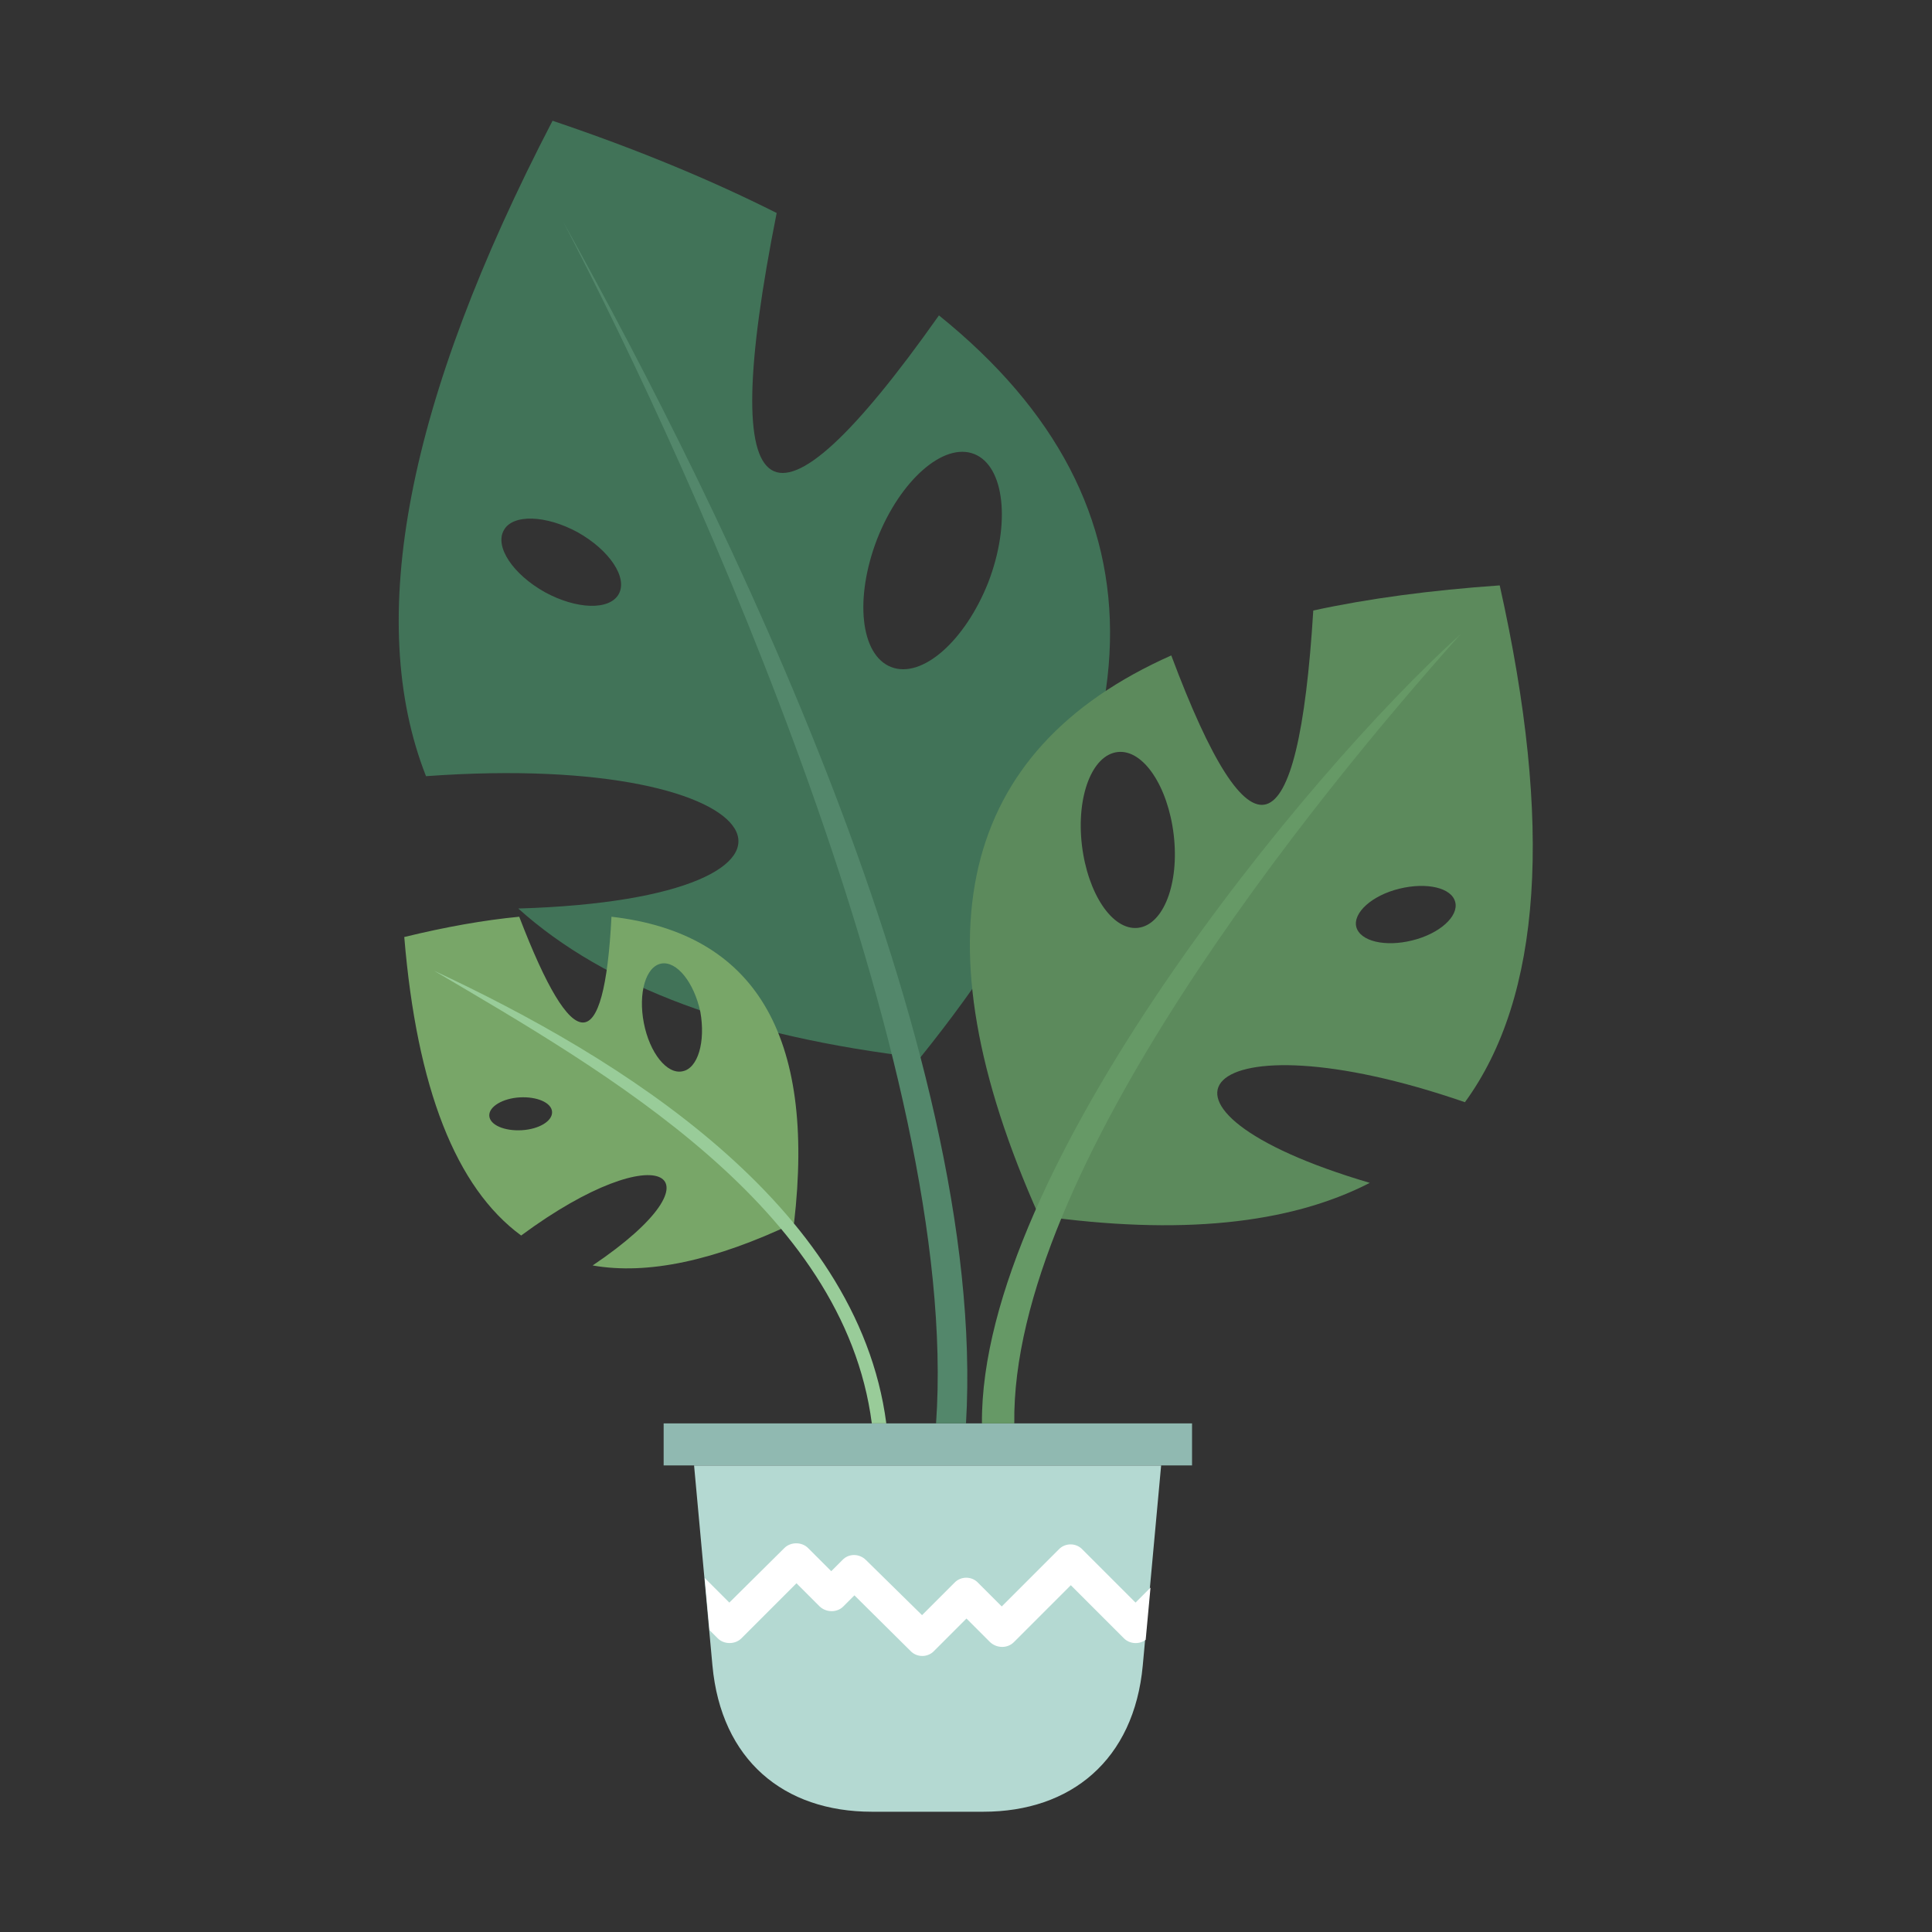 <svg id="eYZ3EQz71xB1" xmlns="http://www.w3.org/2000/svg" xmlns:xlink="http://www.w3.org/1999/xlink" viewBox="0 0 400 400" shape-rendering="geometricPrecision" text-rendering="geometricPrecision"><rect x="0" y="0" width="400" height="400" fill="#333333" stroke="none"/><g id="eYZ3EQz71xB2"><path id="eYZ3EQz71xB3" d="M143.7,303.4L147.5,344.8C149.3,364.4,162.3,375.1,180.5,375.1L203.6,375.1C221.7,375.1,234.8,364.4,236.6,344.8L240.4,303.4L143.7,303.4L143.7,303.4Z" clip-rule="evenodd" fill="rgb(180,217,210)" fill-rule="evenodd" stroke="none" stroke-width="1"/><path id="eYZ3EQz71xB4" d="M145.9,326.7L146.9,337.5L148.6,339.2C149.9,340.5,152.2,340.5,153.5,339.2L164.9,327.8L169.7,332.6C171.1,333.9,173.3,333.9,174.6,332.6L176.9,330.3L188.5,341.8C189.8,343.2,192.1,343.2,193.4,341.8L200.1,335.1L205,340C206.4,341.3,208.6,341.3,209.9,340L221.7,328.2L232.7,339.2C233.9,340.4,235.9,340.5,237.2,339.5L238.2,328.7L235.1,331.8L224.1,320.8C222.8,319.4,220.5,319.4,219.2,320.8L207.4,332.6L202.5,327.7C201.2,326.3,198.9,326.3,197.6,327.7L190.9,334.4L179.3,323C177.9,321.6,175.7,321.6,174.4,323L172.1,325.3L167.3,320.5C166,319.2,163.7,319.2,162.4,320.5L151,331.8L145.9,326.7L145.9,326.7Z" clip-rule="evenodd" fill="rgb(255,255,255)" fill-rule="evenodd" stroke="none" stroke-width="1"/><rect id="eYZ3EQz71xB5" width="109.4" height="8.7" rx="0" ry="0" transform="matrix(1 0 0 1 137.4 294.7)" clip-rule="evenodd" fill="rgb(144,185,177)" fill-rule="evenodd" stroke="none" stroke-width="1"/></g><g id="eYZ3EQz71xB6"><g id="eYZ3EQz71xB7"><path id="eYZ3EQz71xB8" d="M190.5,219C153,214.6,125.3,204.3,107.3,188.1C177.9,186,162.6,155.3,88.2,160.7C75.5,128.4,84.2,83.1,114.4,25C131.9,30.9,147.3,37.3,160.8,44.1C148.1,107.9,159.3,115,194.4,65.3C242.9,104.4,241.6,155.6,190.5,219L190.5,219ZM104.3,109.8C102.4,113.2,106.2,118.9,112.8,122.6C119.4,126.2,126.2,126.4,128.1,123C130,119.6,126.2,113.9,119.6,110.2C113,106.6,106.1,106.4,104.3,109.8L104.3,109.8ZM201.7,94C195.4,91.5,186.4,99.4,181.6,111.6C176.9,123.8,178.1,135.6,184.5,138.1C190.9,140.6,199.8,132.7,204.6,120.6C209.3,108.4,208,96.5,201.7,94L201.7,94Z" clip-rule="evenodd" fill="rgb(65,115,88)" fill-rule="evenodd" stroke="none" stroke-width="1"/><path id="eYZ3EQz71xB9" d="M193.8,294.7C199,221,144.7,99.8,116.6,45.9C150.2,106.3,204.6,216.9,200,294.7L193.8,294.7L193.8,294.7Z" fill="rgb(83,135,107)" stroke="none" stroke-width="1"/></g><g id="eYZ3EQz71xB10"><path id="eYZ3EQz71xB11" d="M164.4,253.2C148,261,134.1,264,122.7,262C150.9,243,136.7,234.5,107.9,255.8C94.4,245.9,86.3,225.3,83.7,194C92.3,191.9,100.2,190.5,107.5,189.8C118.7,219,125.1,219,126.6,189.8C156.3,193.2,168.9,214.3,164.4,253.2ZM101.3,231C101.4,232.9,104.4,234.2,108,234C111.6,233.8,114.4,232.1,114.3,230.2C114.2,228.3,111.2,227,107.6,227.2C104.1,227.4,101.2,229.1,101.3,231ZM136.9,199.5C133.7,200.1,132.1,205.6,133.3,211.8C134.5,218,138.1,222.5,141.3,221.8C144.5,221.2,146.1,215.7,145,209.5C143.7,203.4,140.1,198.9,136.9,199.5L136.9,199.5Z" clip-rule="evenodd" fill="rgb(120,166,104)" fill-rule="evenodd" stroke="none" stroke-width="1"/><path id="eYZ3EQz71xB12" d="M180.5,294.7C174.7,250,125.7,222.1,89.9,201C128.1,218.8,177.6,249.3,183.5,294.7L180.5,294.7Z" fill="rgb(153,204,153)" stroke="none" stroke-width="1"/></g><g id="eYZ3EQz71xB13"><path id="eYZ3EQz71xB14" d="M215.1,251.7C244.1,255.8,266.9,253.5,283.6,244.9C231,229.4,248.6,209.3,303.3,228.2C319.2,206.4,321.6,170.8,310.5,121.2C296.2,122.2,283.4,123.9,271.9,126.4C268.8,176.8,259,179.8,242.5,135.7C198.4,155.3,189.3,194,215.1,251.7ZM301.3,186.8C302,189.7,298.1,193.3,292.4,194.7C286.8,196.1,281.6,194.9,280.8,191.9C280.1,189,284,185.4,289.7,184C295.4,182.6,300.6,183.8,301.3,186.8ZM231.4,155.7C236.7,155.1,241.8,162.8,243,172.8C244.2,182.9,240.9,191.5,235.6,192.1C230.3,192.7,225.2,185,224,175C222.8,164.9,226.1,156.3,231.4,155.7Z" clip-rule="evenodd" fill="rgb(92,138,92)" fill-rule="evenodd" stroke="none" stroke-width="1"/><path id="eYZ3EQz71xB15" d="M203.3,294.7C202.9,242.4,270.4,160.1,302.4,131.3C271.8,165.5,209.3,242.6,210,294.7L203.3,294.7Z" fill="rgb(102,153,102)" stroke="none" stroke-width="1"/></g></g></svg>